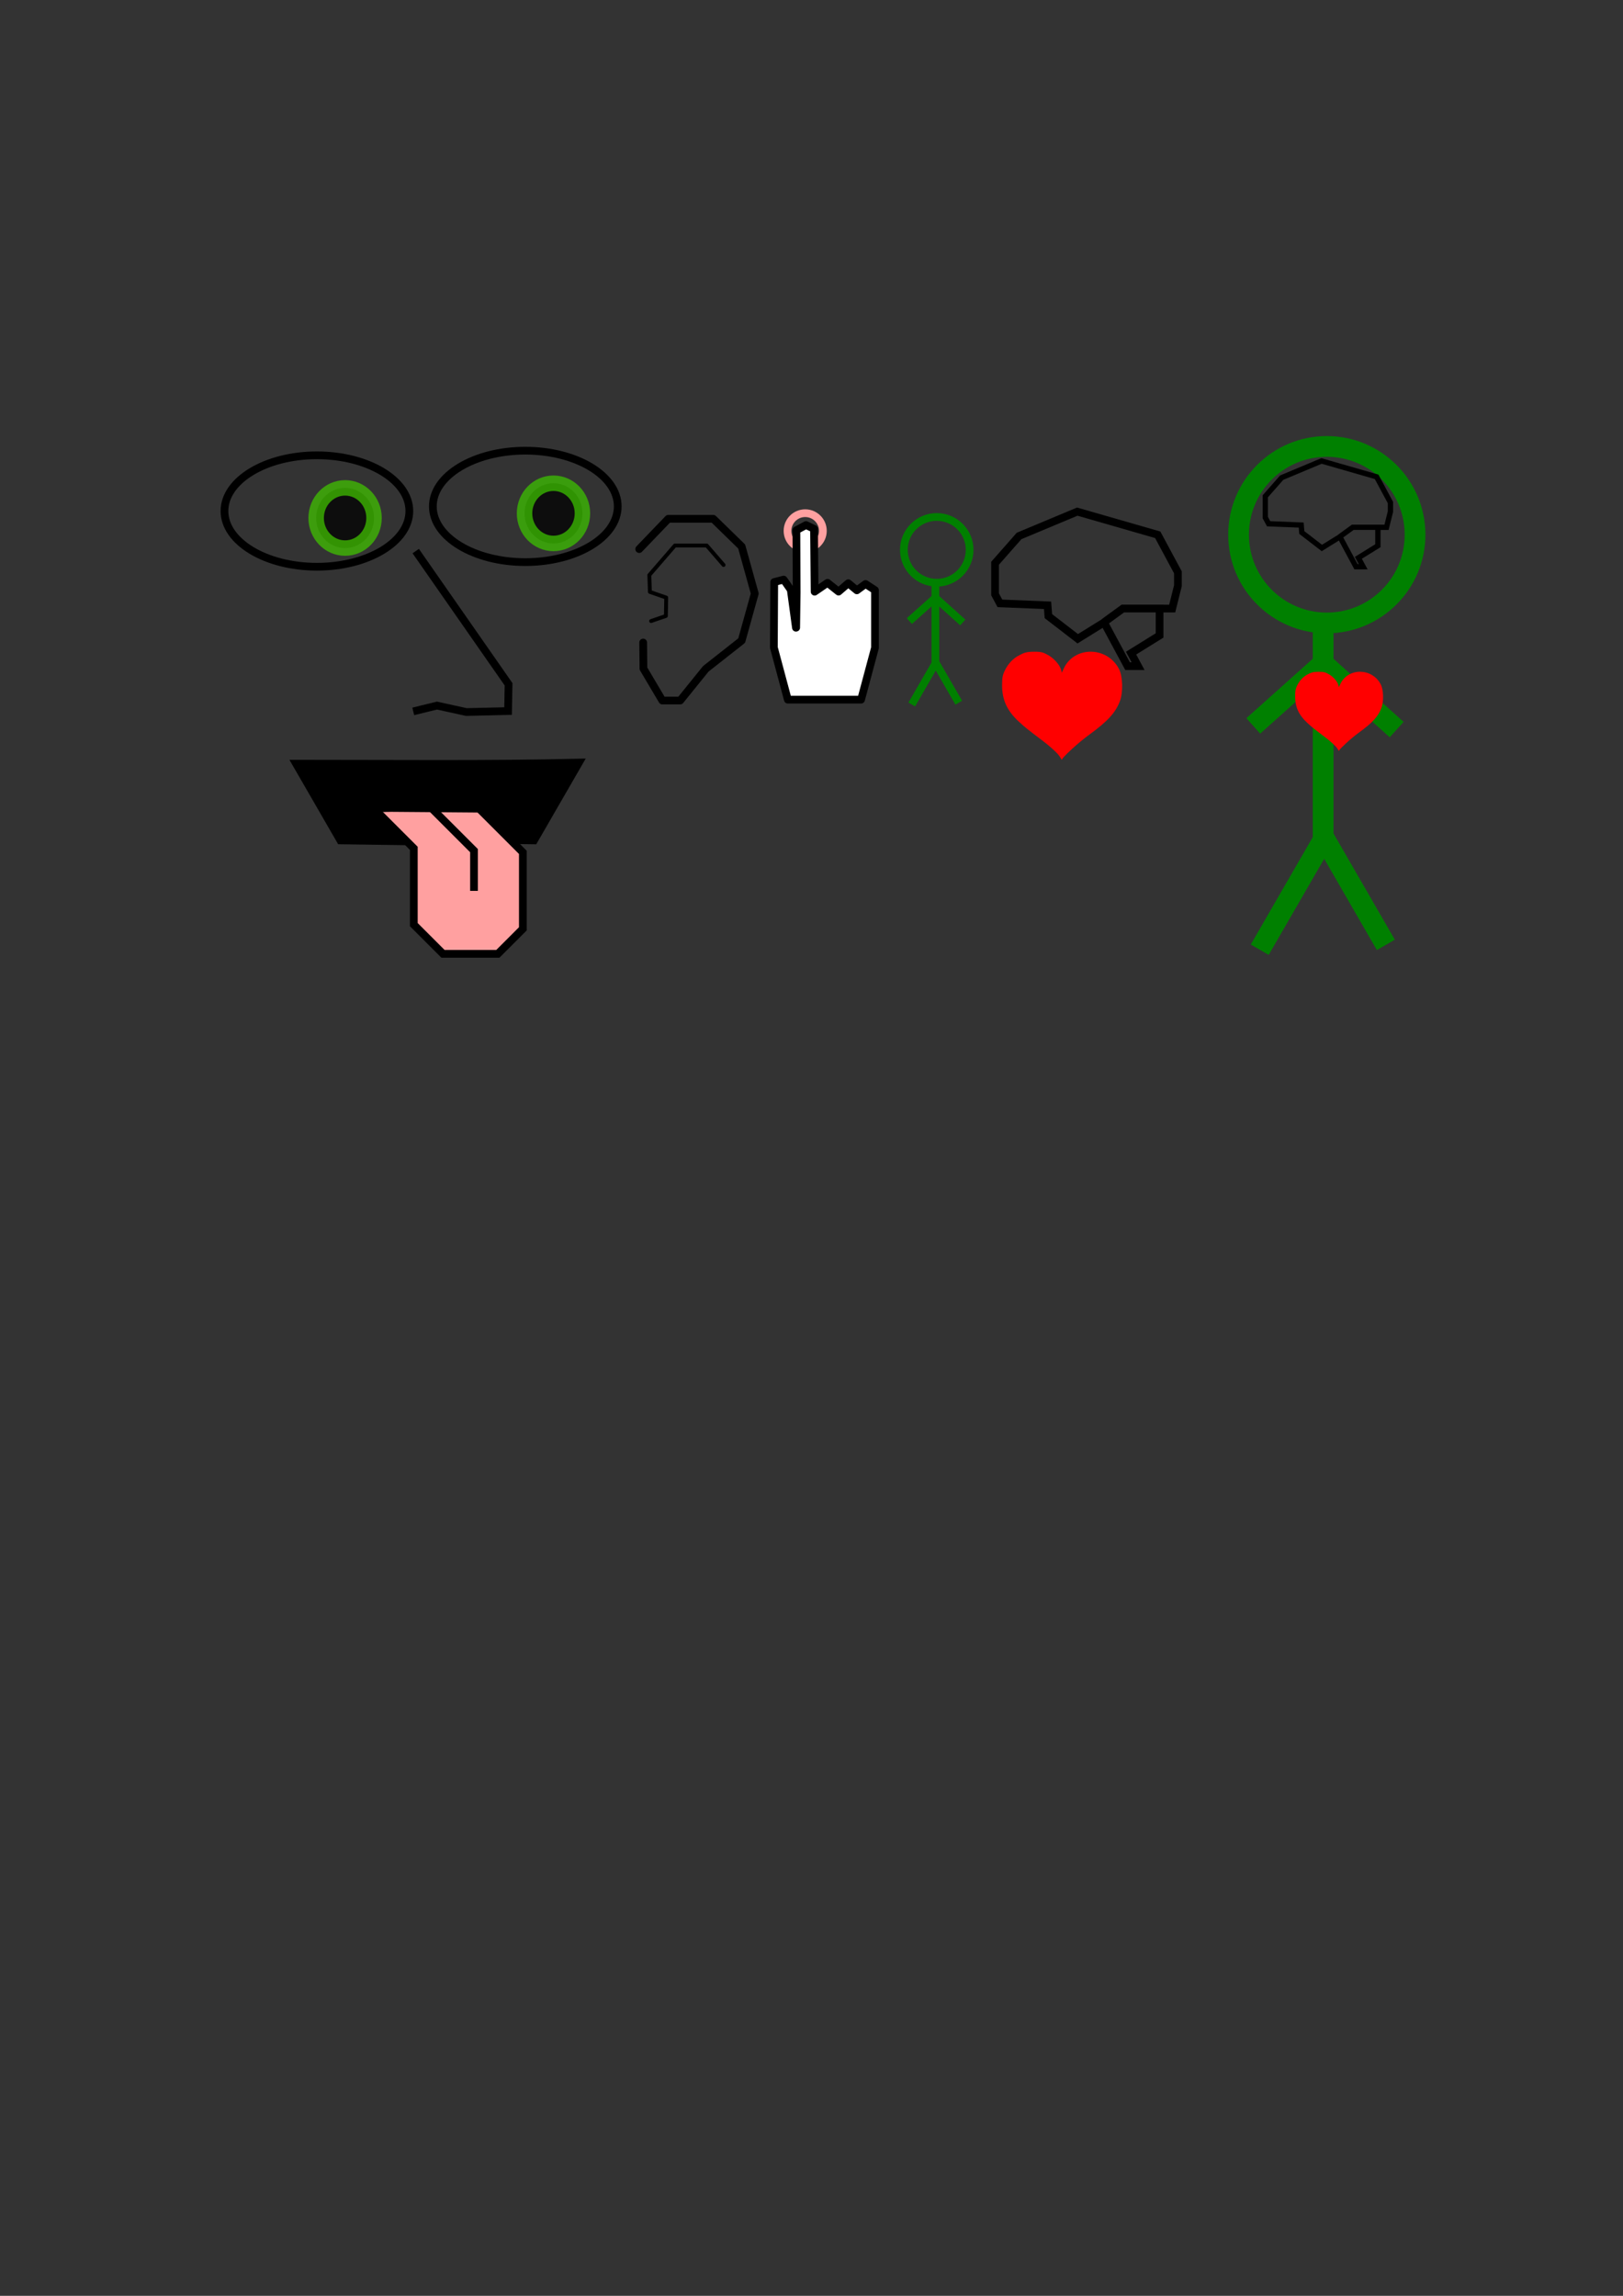 <?xml version="1.0" encoding="UTF-8" standalone="no"?>
<!-- Created with Inkscape (http://www.inkscape.org/) -->

<svg
   xmlns:dc="http://purl.org/dc/elements/1.1/"
   xmlns:cc="http://creativecommons.org/ns#"
   xmlns:rdf="http://www.w3.org/1999/02/22-rdf-syntax-ns#"
   xmlns:svg="http://www.w3.org/2000/svg"
   xmlns="http://www.w3.org/2000/svg"
   xmlns:sodipodi="http://sodipodi.sourceforge.net/DTD/sodipodi-0.dtd"
   xmlns:inkscape="http://www.inkscape.org/namespaces/inkscape"
   width="210mm"
   height="297mm"
   viewBox="0 0 744.094 1052.362"
   id="svg2"
   version="1.1"
   inkscape:version="0.91 r13725"
   sodipodi:docname="senses.svg">
  <rect x="0" y="0" width="744.094" height="1052.362" fill="#333333" stroke="none"/>
  <defs
     id="defs4">
    <marker
       inkscape:isstock="true"
       style="overflow:visible"
       id="marker9420"
       refX="0.0"
       refY="0.0"
       orient="auto"
       inkscape:stockid="Arrow1Lstart">
      <path
         transform="scale(0.8) translate(12.5,0)"
         style="fill-rule:evenodd;stroke:#000000;stroke-width:1pt;stroke-opacity:1;fill:#000000;fill-opacity:1"
         d="M 0.0,0.0 L 5.0,-5.0 L -12.5,0.0 L 5.0,5.0 L 0.0,0.0 z "
         id="path9422" />
    </marker>
    <marker
       inkscape:stockid="Arrow1Lstart"
       orient="auto"
       refY="0.0"
       refX="0.0"
       id="marker9036"
       style="overflow:visible"
       inkscape:isstock="true">
      <path
         id="path9038"
         d="M 0.0,0.0 L 5.0,-5.0 L -12.5,0.0 L 5.0,5.0 L 0.0,0.0 z "
         style="fill-rule:evenodd;stroke:#000000;stroke-width:1pt;stroke-opacity:1;fill:#000000;fill-opacity:1"
         transform="scale(0.8) translate(12.5,0)" />
    </marker>
    <marker
       inkscape:stockid="Arrow1Lstart"
       orient="auto"
       refY="0.0"
       refX="0.0"
       id="marker8924"
       style="overflow:visible"
       inkscape:isstock="true">
      <path
         id="path8926"
         d="M 0.0,0.0 L 5.0,-5.0 L -12.5,0.0 L 5.0,5.0 L 0.0,0.0 z "
         style="fill-rule:evenodd;stroke:#000000;stroke-width:1pt;stroke-opacity:1;fill:#000000;fill-opacity:1"
         transform="scale(0.8) translate(12.5,0)" />
    </marker>
    <marker
       inkscape:stockid="Arrow1Lstart"
       orient="auto"
       refY="0.0"
       refX="0.0"
       id="marker8818"
       style="overflow:visible"
       inkscape:isstock="true">
      <path
         id="path8820"
         d="M 0.0,0.0 L 5.0,-5.0 L -12.5,0.0 L 5.0,5.0 L 0.0,0.0 z "
         style="fill-rule:evenodd;stroke:#000000;stroke-width:1pt;stroke-opacity:1;fill:#000000;fill-opacity:1"
         transform="scale(0.8) translate(12.5,0)" />
    </marker>
    <marker
       inkscape:stockid="Arrow1Lstart"
       orient="auto"
       refY="0.0"
       refX="0.0"
       id="marker8718"
       style="overflow:visible"
       inkscape:isstock="true">
      <path
         id="path8720"
         d="M 0.0,0.0 L 5.0,-5.0 L -12.5,0.0 L 5.0,5.0 L 0.0,0.0 z "
         style="fill-rule:evenodd;stroke:#000000;stroke-width:1pt;stroke-opacity:1;fill:#000000;fill-opacity:1"
         transform="scale(0.8) translate(12.5,0)" />
    </marker>
    <marker
       inkscape:stockid="Arrow1Lstart"
       orient="auto"
       refY="0.0"
       refX="0.0"
       id="marker8624"
       style="overflow:visible"
       inkscape:isstock="true">
      <path
         id="path8626"
         d="M 0.0,0.0 L 5.0,-5.0 L -12.5,0.0 L 5.0,5.0 L 0.0,0.0 z "
         style="fill-rule:evenodd;stroke:#000000;stroke-width:1pt;stroke-opacity:1;fill:#000000;fill-opacity:1"
         transform="scale(0.8) translate(12.5,0)" />
    </marker>
    <marker
       inkscape:stockid="Arrow1Lstart"
       orient="auto"
       refY="0.0"
       refX="0.0"
       id="marker8536"
       style="overflow:visible"
       inkscape:isstock="true">
      <path
         id="path8538"
         d="M 0.0,0.0 L 5.0,-5.0 L -12.5,0.0 L 5.0,5.0 L 0.0,0.0 z "
         style="fill-rule:evenodd;stroke:#000000;stroke-width:1pt;stroke-opacity:1;fill:#000000;fill-opacity:1"
         transform="scale(0.8) translate(12.5,0)" />
    </marker>
    <marker
       inkscape:stockid="Arrow1Lstart"
       orient="auto"
       refY="0.0"
       refX="0.0"
       id="marker8454"
       style="overflow:visible"
       inkscape:isstock="true">
      <path
         id="path8456"
         d="M 0.0,0.0 L 5.0,-5.0 L -12.5,0.0 L 5.0,5.0 L 0.0,0.0 z "
         style="fill-rule:evenodd;stroke:#000000;stroke-width:1pt;stroke-opacity:1;fill:#000000;fill-opacity:1"
         transform="scale(0.8) translate(12.5,0)" />
    </marker>
    <marker
       inkscape:stockid="Arrow1Lstart"
       orient="auto"
       refY="0.0"
       refX="0.0"
       id="marker8378"
       style="overflow:visible"
       inkscape:isstock="true">
      <path
         id="path8380"
         d="M 0.0,0.0 L 5.0,-5.0 L -12.5,0.0 L 5.0,5.0 L 0.0,0.0 z "
         style="fill-rule:evenodd;stroke:#000000;stroke-width:1pt;stroke-opacity:1;fill:#000000;fill-opacity:1"
         transform="scale(0.8) translate(12.5,0)" />
    </marker>
    <marker
       inkscape:stockid="Arrow1Lstart"
       orient="auto"
       refY="0.0"
       refX="0.0"
       id="marker8308"
       style="overflow:visible"
       inkscape:isstock="true">
      <path
         id="path8310"
         d="M 0.0,0.0 L 5.0,-5.0 L -12.5,0.0 L 5.0,5.0 L 0.0,0.0 z "
         style="fill-rule:evenodd;stroke:#000000;stroke-width:1pt;stroke-opacity:1;fill:#000000;fill-opacity:1"
         transform="scale(0.8) translate(12.5,0)" />
    </marker>
    <marker
       inkscape:stockid="Arrow1Lstart"
       orient="auto"
       refY="0.0"
       refX="0.0"
       id="marker8244"
       style="overflow:visible"
       inkscape:isstock="true">
      <path
         id="path8246"
         d="M 0.0,0.0 L 5.0,-5.0 L -12.5,0.0 L 5.0,5.0 L 0.0,0.0 z "
         style="fill-rule:evenodd;stroke:#000000;stroke-width:1pt;stroke-opacity:1;fill:#000000;fill-opacity:1"
         transform="scale(0.8) translate(12.5,0)" />
    </marker>
    <marker
       inkscape:stockid="Arrow1Lstart"
       orient="auto"
       refY="0.0"
       refX="0.0"
       id="marker8186"
       style="overflow:visible"
       inkscape:isstock="true">
      <path
         id="path8188"
         d="M 0.0,0.0 L 5.0,-5.0 L -12.5,0.0 L 5.0,5.0 L 0.0,0.0 z "
         style="fill-rule:evenodd;stroke:#000000;stroke-width:1pt;stroke-opacity:1;fill:#000000;fill-opacity:1"
         transform="scale(0.8) translate(12.5,0)" />
    </marker>
    <marker
       inkscape:stockid="Arrow1Lstart"
       orient="auto"
       refY="0.0"
       refX="0.0"
       id="marker8134"
       style="overflow:visible"
       inkscape:isstock="true">
      <path
         id="path8136"
         d="M 0.0,0.0 L 5.0,-5.0 L -12.5,0.0 L 5.0,5.0 L 0.0,0.0 z "
         style="fill-rule:evenodd;stroke:#000000;stroke-width:1pt;stroke-opacity:1;fill:#000000;fill-opacity:1"
         transform="scale(0.8) translate(12.5,0)" />
    </marker>
    <marker
       inkscape:stockid="Arrow1Lstart"
       orient="auto"
       refY="0.0"
       refX="0.0"
       id="marker8088"
       style="overflow:visible"
       inkscape:isstock="true">
      <path
         id="path8090"
         d="M 0.0,0.0 L 5.0,-5.0 L -12.5,0.0 L 5.0,5.0 L 0.0,0.0 z "
         style="fill-rule:evenodd;stroke:#000000;stroke-width:1pt;stroke-opacity:1;fill:#000000;fill-opacity:1"
         transform="scale(0.8) translate(12.5,0)" />
    </marker>
    <marker
       inkscape:stockid="Arrow1Lstart"
       orient="auto"
       refY="0.0"
       refX="0.0"
       id="marker8048"
       style="overflow:visible"
       inkscape:isstock="true">
      <path
         id="path8050"
         d="M 0.0,0.0 L 5.0,-5.0 L -12.5,0.0 L 5.0,5.0 L 0.0,0.0 z "
         style="fill-rule:evenodd;stroke:#000000;stroke-width:1pt;stroke-opacity:1;fill:#000000;fill-opacity:1"
         transform="scale(0.8) translate(12.5,0)" />
    </marker>
    <marker
       inkscape:stockid="Arrow1Lstart"
       orient="auto"
       refY="0.0"
       refX="0.0"
       id="marker8014"
       style="overflow:visible"
       inkscape:isstock="true">
      <path
         id="path8016"
         d="M 0.0,0.0 L 5.0,-5.0 L -12.5,0.0 L 5.0,5.0 L 0.0,0.0 z "
         style="fill-rule:evenodd;stroke:#000000;stroke-width:1pt;stroke-opacity:1;fill:#000000;fill-opacity:1"
         transform="scale(0.8) translate(12.5,0)" />
    </marker>
    <marker
       inkscape:stockid="Arrow1Lstart"
       orient="auto"
       refY="0.0"
       refX="0.0"
       id="marker7986"
       style="overflow:visible"
       inkscape:isstock="true">
      <path
         id="path7988"
         d="M 0.0,0.0 L 5.0,-5.0 L -12.5,0.0 L 5.0,5.0 L 0.0,0.0 z "
         style="fill-rule:evenodd;stroke:#000000;stroke-width:1pt;stroke-opacity:1;fill:#000000;fill-opacity:1"
         transform="scale(0.8) translate(12.5,0)" />
    </marker>
    <marker
       inkscape:stockid="Arrow1Lstart"
       orient="auto"
       refY="0.0"
       refX="0.0"
       id="Arrow1Lstart"
       style="overflow:visible"
       inkscape:isstock="true">
      <path
         id="path7710"
         d="M 0.0,0.0 L 5.0,-5.0 L -12.5,0.0 L 5.0,5.0 L 0.0,0.0 z "
         style="fill-rule:evenodd;stroke:#000000;stroke-width:1pt;stroke-opacity:1;fill:#000000;fill-opacity:1"
         transform="scale(0.8) translate(12.5,0)" />
    </marker>
  </defs>
  <sodipodi:namedview
     id="base"
     pagecolor="#ffffff"
     bordercolor="#666666"
     borderopacity="1.0"
     inkscape:pageopacity="0.0"
     inkscape:pageshadow="2"
     inkscape:zoom="1.4142136"
     inkscape:cx="358.49165"
     inkscape:cy="785.75837"
     inkscape:document-units="px"
     inkscape:current-layer="layer1"
     showgrid="false"
     inkscape:window-width="1440"
     inkscape:window-height="851"
     inkscape:window-x="0"
     inkscape:window-y="1"
     inkscape:window-maximized="1" />
  <g
     inkscape:label="Layer 1"
     inkscape:groupmode="layer"
     id="layer1">
    <circle
       style="opacity:1;fill:none;fill-opacity:1;fill-rule:evenodd;stroke:#ffa0a0;stroke-width:3.543;stroke-linecap:round;stroke-linejoin:round;stroke-miterlimit:4;stroke-dasharray:none;stroke-dashoffset:0;stroke-opacity:1"
       id="path10046"
       cx="369.157"
       cy="243.339"
       r="8.106" />
    <path
       style="fill:#ffa0a0;fill-rule:evenodd;stroke:#000000;stroke-width:3.543;stroke-linecap:butt;stroke-linejoin:miter;stroke-miterlimit:4;stroke-dasharray:none;stroke-opacity:1;fill-opacity:1"
       d="m 218.9,369.902 20.813,20.813 0,35.04 -11.46,11.46 -25.16,0 -13.37,-13.37 0,-34.974 -16.499,-16.499"
       id="path4312"
       inkscape:connector-curvature="0"
       sodipodi:nodetypes="cccccccc" />
    <path
       d=""
       style="opacity:0.75;fill:#ffffff;fill-opacity:1;fill-rule:evenodd;stroke:#000000;stroke-width:2.4;stroke-linecap:round;stroke-linejoin:round;stroke-miterlimit:4;stroke-dasharray:none;stroke-dashoffset:0;stroke-opacity:1"
       id="path4142"
       r="59.448"
       cy="134.096"
       cx="132.697"
       inkscape:connector-curvature="0" />
    <path
       inkscape:connector-curvature="0"
       cx="132.697"
       cy="134.096"
       r="59.448"
       id="path4180"
       style="opacity:0.75;fill:#ffffff;fill-opacity:1;fill-rule:evenodd;stroke:#000000;stroke-width:2.4;stroke-linecap:round;stroke-linejoin:round;stroke-miterlimit:4;stroke-dasharray:none;stroke-dashoffset:0;stroke-opacity:1"
       d="" />
    <g
       id="g4205"
       transform="translate(-7.431,-292.996)">
      <g
         id="g4197">
        <ellipse
           style="opacity:0.75;fill:#000000;fill-opacity:1;fill-rule:evenodd;stroke:#40c000;stroke-width:7.087;stroke-linecap:round;stroke-linejoin:round;stroke-miterlimit:4;stroke-dasharray:none;stroke-dashoffset:0;stroke-opacity:1"
           id="path4152"
           cx="165.645"
           cy="530.427"
           rx="13.27"
           ry="13.801" />
        <ellipse
           style="opacity:1;fill:none;fill-opacity:1;fill-rule:evenodd;stroke:#000000;stroke-width:3.543;stroke-linecap:round;stroke-linejoin:round;stroke-miterlimit:4;stroke-dasharray:none;stroke-dashoffset:0;stroke-opacity:1"
           id="path4158"
           cx="152.721"
           cy="527.243"
           rx="42.379"
           ry="25.54" />
      </g>
      <g
         id="g4201">
        <ellipse
           ry="13.801"
           rx="13.27"
           cy="528.304"
           cx="261.187"
           id="ellipse4182"
           style="opacity:0.75;fill:#000000;fill-opacity:1;fill-rule:evenodd;stroke:#3cc000;stroke-width:7.087;stroke-linecap:round;stroke-linejoin:round;stroke-miterlimit:4;stroke-dasharray:none;stroke-dashoffset:0;stroke-opacity:1" />
        <ellipse
           ry="25.54"
           rx="42.379"
           cy="525.12"
           cx="248.263"
           id="ellipse4184"
           style="opacity:1;fill:none;fill-opacity:1;fill-rule:evenodd;stroke:#000000;stroke-width:3.543;stroke-linecap:round;stroke-linejoin:round;stroke-miterlimit:4;stroke-dasharray:none;stroke-dashoffset:0;stroke-opacity:1" />
      </g>
    </g>
    <g
       id="g4318"
       transform="translate(-36.094,39.278)">
      <path
         sodipodi:nodetypes="ccccccccccc"
         inkscape:connector-curvature="0"
         id="path4292"
         d="m 329.149,212.411 13.335,-13.885 20.608,0 13.032,12.703 6.005,21.566 -6.005,21.566 -16.443,12.941 -11.742,14.533 -8.183,0 -8.668,-14.635 -0.121,-11.953"
         style="fill:none;fill-rule:evenodd;stroke:#000000;stroke-width:3.543;stroke-linecap:round;stroke-linejoin:round;stroke-miterlimit:4;stroke-dasharray:none;stroke-opacity:1" />
      <path
         sodipodi:nodetypes="cccccccc"
         inkscape:connector-curvature="0"
         id="path4294"
         d="m 334.605,245.396 6.78,-2.326 0.145,-8.43 -7.477,-2.593 -0.265,-7.72 11.728,-13.549 14.589,0 7.724,8.922"
         style="fill:none;fill-rule:evenodd;stroke:#000000;stroke-width:1.772;stroke-linecap:round;stroke-linejoin:round;stroke-miterlimit:4;stroke-dasharray:none;stroke-opacity:1" />
    </g>
    <path
       style="fill:none;fill-rule:evenodd;stroke:#000000;stroke-width:3.543;stroke-linecap:butt;stroke-linejoin:miter;stroke-miterlimit:4;stroke-dasharray:none;stroke-opacity:1"
       d="m 190.597,252.607 42.562,61.062 -0.225,12.269 -19.109,0.452 -13.495,-2.964 -10.868,2.666"
       id="path4302"
       inkscape:connector-curvature="0"
       sodipodi:nodetypes="cccccc" />
    <path
       style="fill:#000000;fill-opacity:1;fill-rule:evenodd;stroke:#000000;stroke-width:3.543;stroke-linecap:butt;stroke-linejoin:miter;stroke-miterlimit:4;stroke-dasharray:none;stroke-opacity:1"
       d="m 244.831,385.224 20.592,-35.666 c -40.352,0.975 -87.146,0.502 -129.664,0.502 l 20.302,35.164 29.349,0.41 -15.315,-15.353 50.367,0.41 15.177,14.407 z"
       id="path4316"
       inkscape:connector-curvature="0"
       sodipodi:nodetypes="ccccccccc" />
    <path
       style="fill:none;fill-rule:evenodd;stroke:#000000;stroke-width:3.543;stroke-linecap:butt;stroke-linejoin:miter;stroke-miterlimit:4;stroke-dasharray:none;stroke-opacity:1"
       d="m 197.823,370.429 19.496,19.496 0,18.442"
       id="path4314"
       inkscape:connector-curvature="0" />
    <g
       id="g4201-8"
       style="fill:#ffff00;fill-opacity:0.196"
       transform="matrix(0.91,0,0,0.91,710.971,891.798)" />
    <g
       id="g4501"
       transform="matrix(0.98,0,0,0.98,600.961,-148.057)"
       style="stroke:#008000;stroke-opacity:1;stroke-width:3.614;stroke-miterlimit:4;stroke-dasharray:none">
      <circle
         style="opacity:1;fill:none;fill-opacity:0.098;fill-rule:evenodd;stroke:#008000;stroke-width:3.614;stroke-linecap:round;stroke-linejoin:round;stroke-miterlimit:4;stroke-dasharray:none;stroke-dashoffset:0;stroke-opacity:1"
         id="circle4503"
         cx="-174.99"
         cy="408.26"
         r="15.382" />
      <path
         style="fill:none;fill-opacity:0.098;fill-rule:evenodd;stroke:#008000;stroke-width:3.614;stroke-linecap:butt;stroke-linejoin:miter;stroke-miterlimit:4;stroke-dasharray:none;stroke-opacity:1"
         d="m -175.631,422.36 0,39.095 -11.05,19.138"
         id="path4505"
         inkscape:connector-curvature="0" />
      <path
         style="fill:none;fill-opacity:0.098;fill-rule:evenodd;stroke:#008000;stroke-width:3.614;stroke-linecap:butt;stroke-linejoin:miter;stroke-miterlimit:4;stroke-dasharray:none;stroke-opacity:1"
         d="m -175.631,460.815 10.932,18.935"
         id="path4507"
         inkscape:connector-curvature="0" />
      <path
         style="fill:none;fill-opacity:0.098;fill-rule:evenodd;stroke:#008000;stroke-width:3.614;stroke-linecap:butt;stroke-linejoin:miter;stroke-miterlimit:4;stroke-dasharray:none;stroke-opacity:1"
         d="m -187.808,441.588 12.177,-10.895 12.818,11.536"
         id="path4509"
         inkscape:connector-curvature="0" />
    </g>
    <g
       transform="matrix(0.91,0,0,0.91,710.971,1165.798)"
       style="fill:#ffff00;fill-opacity:0.196"
       id="g5435" />
    <path
       style="fill:none;fill-rule:evenodd;stroke:#000000;stroke-width:3.543;stroke-linecap:butt;stroke-linejoin:miter;stroke-miterlimit:4;stroke-dasharray:none;stroke-opacity:1"
       d="m 531.669,278.962 5.751,0 2.617,-10.487 0,-6.12 -9.258,-17.221 -36.887,-10.614 -26.676,11.154 -11.014,12.513 0,14.246 2.225,4.138 21.847,0.884 0.382,4.975 13.458,10.363 12.07,-7.484 10.772,20.037 4.814,0 -3.205,-5.961 13.065,-8.101 0,-12.351 -16.822,0 -8.648,6.286"
       id="path7703"
       inkscape:connector-curvature="0"
       sodipodi:nodetypes="ccccccccccccccccccccc" />
    <g
       id="layer1-5"
       transform="matrix(0.086,0,0,0.086,459.211,298.073)">
      <path
         style="fill:#ff0000"
         id="path2417"
         d="M 297.297,550.868 C 283.522,535.432 249.127,505.339 220.863,483.994 137.119,420.752 125.721,411.6 91.719,380.291 29.035,322.571 2.414,264.581 2.505,185.951 2.549,147.567 5.166,132.779 15.915,110.154 34.151,71.768 61.015,43.245 95.36,25.799 119.685,13.444 131.683,7.954 172.304,7.73 c 42.493,-0.235 51.439,4.72 76.435,18.452 30.425,16.714 61.74,52.436 68.213,77.811 l 3.998,15.672 9.86,-21.585 c 55.716,-121.973 233.598,-120.148 295.502,3.032 19.638,39.076 21.794,122.513 4.38,169.513 -22.715,61.309 -65.38,108.051 -164.006,179.677 -64.681,46.974 -137.885,118.046 -142.981,128.028 -5.915,11.588 -0.282,1.816 -26.408,-27.461 z"
         inkscape:connector-curvature="0" />
      <g
         id="g2221"
         transform="translate(129.286,-64.286)" />
    </g>
    <g
       style="stroke:#008000;stroke-width:3.614;stroke-miterlimit:4;stroke-dasharray:none;stroke-opacity:1"
       transform="matrix(2.63,0,0,2.63,1068.523,-828.629)"
       id="g10024">
      <circle
         r="15.382"
         cy="408.26"
         cx="-174.99"
         id="circle10026"
         style="opacity:1;fill:none;fill-opacity:0.098;fill-rule:evenodd;stroke:#008000;stroke-width:3.614;stroke-linecap:round;stroke-linejoin:round;stroke-miterlimit:4;stroke-dasharray:none;stroke-dashoffset:0;stroke-opacity:1" />
      <path
         inkscape:connector-curvature="0"
         id="path10028"
         d="m -175.631,422.36 0,39.095 -11.05,19.138"
         style="fill:none;fill-opacity:0.098;fill-rule:evenodd;stroke:#008000;stroke-width:3.614;stroke-linecap:butt;stroke-linejoin:miter;stroke-miterlimit:4;stroke-dasharray:none;stroke-opacity:1" />
      <path
         inkscape:connector-curvature="0"
         id="path10030"
         d="m -175.631,460.815 10.932,18.935"
         style="fill:none;fill-opacity:0.098;fill-rule:evenodd;stroke:#008000;stroke-width:3.614;stroke-linecap:butt;stroke-linejoin:miter;stroke-miterlimit:4;stroke-dasharray:none;stroke-opacity:1" />
      <path
         inkscape:connector-curvature="0"
         id="path10032"
         d="m -187.808,441.588 12.177,-10.895 12.818,11.536"
         style="fill:none;fill-opacity:0.098;fill-rule:evenodd;stroke:#008000;stroke-width:3.614;stroke-linecap:butt;stroke-linejoin:miter;stroke-miterlimit:4;stroke-dasharray:none;stroke-opacity:1" />
    </g>
    <path
       sodipodi:nodetypes="ccccccccccccccccccccc"
       inkscape:connector-curvature="0"
       id="path10034"
       d="m 631.743,241.716 3.936,0 1.791,-7.177 0,-4.188 -6.336,-11.786 -25.246,-7.265 -18.257,7.634 -7.538,8.564 0,9.75 1.523,2.832 14.952,0.605 0.261,3.405 9.21,7.092 8.261,-5.122 7.373,13.713 3.295,0 -2.193,-4.08 8.942,-5.544 0,-8.453 -11.513,0 -5.918,4.302"
       style="fill:none;fill-rule:evenodd;stroke:#000000;stroke-width:2.425;stroke-linecap:butt;stroke-linejoin:miter;stroke-miterlimit:4;stroke-dasharray:none;stroke-opacity:1" />
    <g
       transform="matrix(0.063,0,0,0.063,593.62,307.443)"
       id="g10036">
      <path
         inkscape:connector-curvature="0"
         d="M 297.297,550.868 C 283.522,535.432 249.127,505.339 220.863,483.994 137.119,420.752 125.721,411.6 91.719,380.291 29.035,322.571 2.414,264.581 2.505,185.951 2.549,147.567 5.166,132.779 15.915,110.154 34.151,71.768 61.015,43.245 95.36,25.799 119.685,13.444 131.683,7.954 172.304,7.73 c 42.493,-0.235 51.439,4.72 76.435,18.452 30.425,16.714 61.74,52.436 68.213,77.811 l 3.998,15.672 9.86,-21.585 c 55.716,-121.973 233.598,-120.148 295.502,3.032 19.638,39.076 21.794,122.513 4.38,169.513 -22.715,61.309 -65.38,108.051 -164.006,179.677 -64.681,46.974 -137.885,118.046 -142.981,128.028 -5.915,11.588 -0.282,1.816 -26.408,-27.461 z"
         id="path10038"
         style="fill:#ff0000" />
      <g
         transform="translate(129.286,-64.286)"
         id="g10040" />
    </g>
    <path
       style="fill:#ffffff;fill-opacity:1;fill-rule:evenodd;stroke:#000000;stroke-width:3.543;stroke-linecap:round;stroke-linejoin:round;stroke-miterlimit:4;stroke-dasharray:none;stroke-opacity:1"
       d="m 364.918,287.739 -2.375,-17.397 -3.27,-4.661 -4.314,1.118 -0.169,29.986 6.41,23.923 33.58,0 6.373,-23.785 0,-26.407 -4.324,-2.827 -3.986,2.914 -3.937,-3.254 -4.443,3.838 -5.066,-4.023 -5.916,4.059 -0.277,-28.787 -3.655,-1.769 -4.433,2.374 0.127,28.548 -0.221,16.122 z"
       id="path10044"
       inkscape:connector-curvature="0"
       sodipodi:nodetypes="ccccccccccccccccccccc" />
  </g>
</svg>
